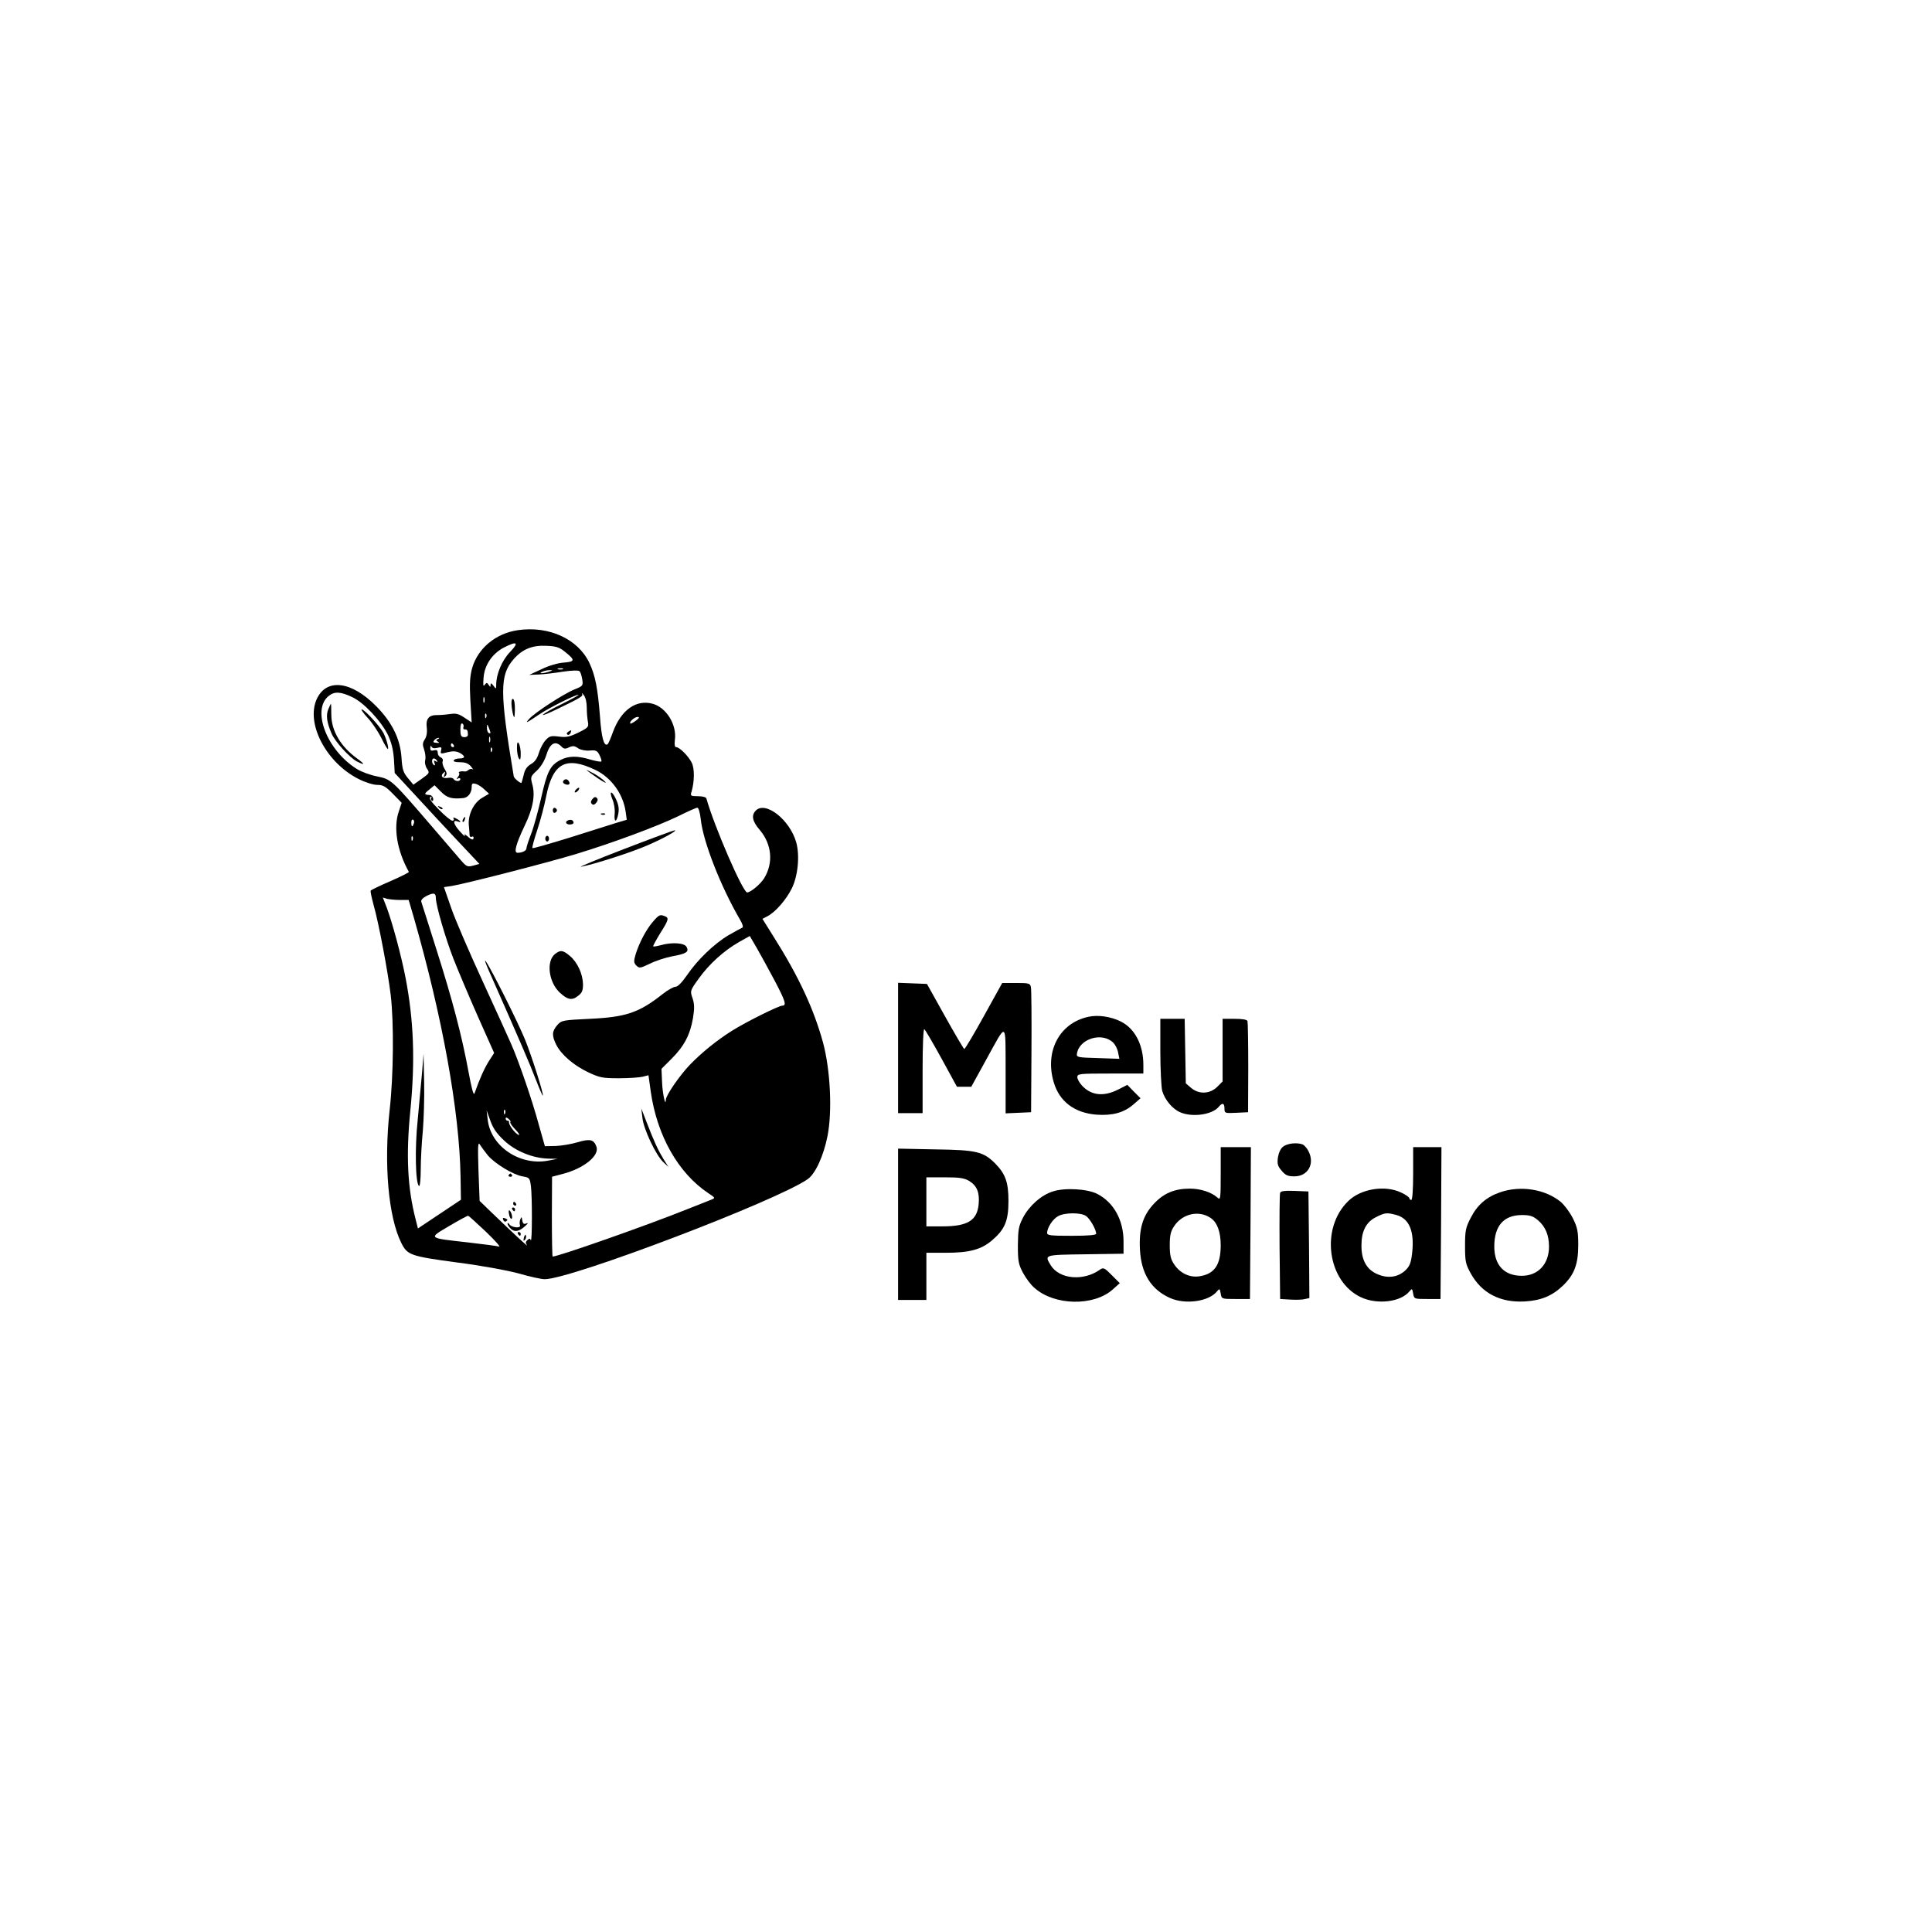 <?xml version="1.0" standalone="no"?>
<!DOCTYPE svg PUBLIC "-//W3C//DTD SVG 20010904//EN"
 "http://www.w3.org/TR/2001/REC-SVG-20010904/DTD/svg10.dtd">
<svg version="1.0" xmlns="http://www.w3.org/2000/svg"
 width="1024pt" height="1024pt" viewBox="0 0 1024 1024"
 preserveAspectRatio="xMidYMid meet">

<g transform="translate(0,1024) scale(0.1,-0.1)"
fill="#000000" stroke="none">
<path d="M2745 6900 c-117 -17 -211 -95 -242 -199 -12 -44 -15 -80 -10 -173
l7 -117 -38 25 c-29 20 -45 24 -72 20 -19 -3 -51 -6 -71 -6 -46 1 -63 -19 -57
-67 3 -24 -1 -47 -10 -61 -13 -19 -13 -30 -4 -55 6 -18 9 -42 6 -54 -4 -13 0
-33 9 -47 15 -22 14 -24 -28 -54 l-44 -31 -29 35 c-25 30 -30 46 -34 109 -7
99 -49 185 -132 270 -134 137 -267 152 -318 38 -57 -130 52 -336 223 -422 35
-18 78 -31 98 -31 31 0 45 -8 84 -48 l46 -47 -15 -45 c-30 -86 -10 -208 53
-321 2 -3 -42 -25 -97 -49 -56 -24 -103 -47 -105 -50 -3 -4 5 -38 15 -76 26
-90 76 -353 91 -479 17 -146 15 -425 -6 -610 -31 -285 -7 -564 62 -703 32 -64
48 -70 293 -103 133 -17 268 -42 331 -59 58 -17 119 -30 136 -30 139 0 1234
417 1395 531 40 29 83 122 104 228 26 132 15 351 -24 496 -49 178 -129 350
-261 559 l-60 96 27 14 c42 22 98 86 128 146 33 65 44 175 24 246 -34 119
-162 220 -214 168 -25 -25 -19 -57 21 -103 64 -76 73 -175 23 -256 -20 -32
-72 -75 -90 -75 -23 0 -176 354 -216 498 -2 7 -20 12 -45 12 -38 0 -41 2 -34
23 16 54 17 124 1 155 -18 36 -65 82 -82 82 -8 0 -10 13 -7 39 11 80 -46 172
-118 191 -87 24 -167 -33 -210 -149 -12 -34 -25 -64 -29 -66 -19 -12 -32 34
-40 147 -12 151 -25 218 -56 284 -60 127 -214 198 -379 174z m-41 -115 c-43
-44 -74 -118 -74 -174 0 -24 -1 -24 -15 -5 -11 14 -14 15 -15 4 0 -13 -1 -13
-10 0 -9 13 -11 13 -21 0 -8 -11 -9 -1 -6 38 5 67 45 126 106 159 71 37 84 29
35 -22z m292 -1 c54 -43 52 -51 -9 -56 -30 -2 -81 -17 -117 -35 l-65 -30 50 2
c28 1 85 8 129 15 48 7 82 8 88 2 5 -5 11 -24 14 -43 5 -33 4 -35 -41 -53 -57
-23 -212 -124 -240 -156 -23 -26 -19 -25 54 24 53 36 201 109 207 103 2 -2
-37 -23 -87 -48 -50 -24 -95 -50 -101 -57 -6 -7 29 7 78 31 128 62 135 67 129
80 -4 7 1 3 9 -7 10 -12 16 -39 16 -67 0 -25 3 -59 6 -75 5 -27 2 -31 -51 -57
-47 -23 -65 -26 -103 -21 -41 5 -50 3 -70 -19 -13 -14 -29 -44 -36 -68 -9 -30
-22 -48 -42 -59 -20 -12 -32 -28 -38 -56 -5 -21 -11 -41 -12 -43 -4 -5 -39 23
-41 34 -75 448 -75 537 0 622 47 53 99 74 174 70 52 -2 69 -8 99 -33z m-13
-91 c-7 -2 -19 -2 -25 0 -7 3 -2 5 12 5 14 0 19 -2 13 -5z m-73 -13 c-34 -11
-60 -11 -35 0 11 5 29 8 40 8 16 0 15 -2 -5 -8z m-1045 -134 c62 -28 153 -125
191 -201 19 -41 28 -77 32 -130 l4 -72 112 -121 c61 -67 162 -175 224 -241
l113 -120 -33 -9 c-30 -8 -36 -5 -64 27 -17 20 -85 99 -151 176 -220 256 -219
254 -295 270 -36 7 -85 25 -108 40 -159 100 -240 314 -147 387 30 24 63 22
122 -6z m702 -28 c-3 -7 -5 -2 -5 12 0 14 2 19 5 13 2 -7 2 -19 0 -25z m10
-80 c-3 -8 -6 -5 -6 6 -1 11 2 17 5 13 3 -3 4 -12 1 -19z m793 -18 c-14 -10
-27 -17 -29 -15 -8 8 22 35 38 35 12 0 10 -5 -9 -20z m-914 -35 c-2 -7 1 -12
7 -11 13 1 17 -6 17 -28 0 -9 -9 -14 -20 -13 -16 1 -20 8 -20 40 0 24 4 36 11
32 6 -4 8 -13 5 -20z m143 -28 c1 -5 -3 -5 -9 -2 -5 3 -10 16 -9 28 0 21 1 21
9 2 5 -11 9 -24 9 -28z m-2 -49 c-3 -7 -5 -2 -5 12 0 14 2 19 5 13 2 -7 2 -19
0 -25z m-276 15 c-11 -5 -11 -7 0 -14 10 -6 7 -8 -8 -6 -17 1 -19 4 -11 14 6
7 16 13 22 12 6 0 5 -3 -3 -6z m84 -33 c3 -5 1 -10 -4 -10 -6 0 -11 5 -11 10
0 6 2 10 4 10 3 0 8 -4 11 -10z m570 -6 c13 -14 21 -15 41 -5 20 9 30 8 48 -5
14 -9 40 -14 62 -12 33 3 40 -1 52 -25 8 -16 12 -31 9 -33 -3 -3 -29 2 -58 10
-68 21 -116 20 -158 -2 -54 -27 -71 -60 -102 -198 -16 -70 -40 -158 -54 -194
-14 -36 -25 -70 -25 -77 0 -12 -22 -23 -47 -23 -21 0 -9 45 38 144 44 91 57
162 40 220 -10 38 -9 41 25 72 21 20 40 52 49 80 19 64 47 81 80 48z m-658 -8
c23 6 25 4 21 -13 -5 -19 -3 -20 34 -10 29 7 45 6 64 -3 31 -17 31 -30 0 -30
-14 0 -28 -4 -31 -10 -4 -6 9 -10 33 -10 28 0 44 -6 58 -22 10 -13 15 -20 10
-16 -5 4 -15 3 -22 -2 -6 -6 -16 -10 -20 -9 -19 3 -37 -1 -31 -8 4 -3 1 -13
-6 -21 -9 -13 -9 -14 1 -8 6 4 12 2 12 -3 0 -14 -27 -14 -36 0 -3 6 -17 9 -30
6 -29 -5 -42 10 -24 26 10 10 11 8 6 -8 -6 -16 -5 -17 5 -8 9 9 8 17 -4 37 -9
14 -14 32 -11 40 4 9 -1 18 -10 22 -9 3 -16 14 -16 24 0 13 -5 17 -20 13 -15
-4 -20 -1 -19 13 0 11 3 14 6 7 3 -8 14 -11 30 -7z m290 -18 c-3 -8 -6 -5 -6
6 -1 11 2 17 5 13 3 -3 4 -12 1 -19z m-291 -50 c5 -7 3 -8 -6 -3 -10 6 -12 4
-7 -9 4 -10 3 -15 -3 -11 -13 8 -13 35 -1 35 6 0 13 -5 17 -12z m840 -49 c84
-40 147 -128 160 -221 l6 -43 -54 -16 c-29 -9 -140 -44 -247 -78 -107 -33
-196 -59 -199 -56 -3 2 9 46 26 97 17 51 38 131 47 178 35 176 105 214 261
139z m-588 -104 l24 -22 -37 -22 c-45 -26 -76 -91 -70 -147 2 -21 4 -45 4 -52
1 -7 6 -10 11 -7 6 3 10 1 10 -4 0 -16 -11 -13 -33 7 -15 12 -19 13 -13 2 4
-8 -8 3 -28 25 -34 38 -38 62 -10 51 22 -8 17 2 -7 15 -15 8 -19 8 -15 0 4 -6
1 -11 -6 -11 -8 0 -40 26 -72 59 -41 41 -54 61 -45 66 7 5 10 4 5 -3 -3 -6 -2
-13 3 -16 5 -4 8 2 7 11 -2 10 -9 18 -17 19 -32 2 -33 6 -5 28 l29 24 34 -34
c32 -33 58 -40 118 -34 25 2 45 27 45 58 0 20 4 22 23 17 12 -4 32 -17 45 -30z
m1146 -156 c12 -119 106 -358 208 -533 14 -23 19 -41 12 -43 -5 -2 -38 -20
-73 -40 -77 -46 -165 -131 -220 -212 -26 -38 -49 -61 -60 -61 -11 0 -41 -17
-68 -38 -125 -99 -194 -123 -387 -132 -146 -7 -150 -8 -173 -34 -28 -33 -29
-55 -4 -105 27 -52 92 -108 170 -145 60 -28 75 -31 161 -31 52 0 109 4 126 8
l31 8 12 -86 c33 -233 145 -432 305 -539 38 -25 38 -26 15 -35 -13 -5 -71 -28
-129 -51 -217 -87 -681 -250 -711 -250 -2 0 -4 95 -4 211 l1 212 53 14 c115
29 200 98 182 146 -14 38 -34 42 -99 23 -33 -10 -86 -19 -117 -20 l-57 -1 -34
120 c-33 122 -104 329 -144 420 -12 27 -79 176 -150 330 -71 154 -147 330
-168 391 l-39 112 41 6 c73 12 506 123 661 170 197 60 428 146 540 200 50 25
95 45 101 45 6 1 14 -25 18 -60z m-1521 -24 c-7 -21 -13 -19 -13 6 0 11 4 18
10 14 5 -3 7 -12 3 -20z m-6 -87 c-3 -8 -6 -5 -6 6 -1 11 2 17 5 13 3 -3 4
-12 1 -19z m123 -307 c0 -38 50 -211 93 -322 25 -63 83 -201 130 -307 l86
-193 -29 -45 c-24 -39 -47 -90 -75 -169 -5 -13 -15 24 -31 110 -36 196 -86
385 -170 650 -42 132 -78 247 -81 255 -3 10 8 21 29 32 37 18 48 15 48 -11z
m-189 -11 l45 0 27 -92 c152 -530 242 -1026 248 -1375 l2 -122 -114 -76 -114
-76 -12 48 c-43 166 -52 338 -28 578 26 264 18 477 -26 705 -23 118 -69 288
-99 369 l-21 54 23 -7 c13 -3 44 -6 69 -6z m1985 -428 c56 -106 64 -132 41
-132 -19 0 -192 -86 -267 -133 -81 -51 -160 -115 -224 -181 -55 -58 -126 -161
-127 -185 -1 -42 -18 34 -20 95 l-3 69 55 55 c65 65 97 126 112 214 8 50 8 73
-2 104 -14 40 -14 41 33 106 55 77 134 148 213 193 l57 32 39 -67 c21 -37 63
-113 93 -170z m-1429 -704 c-3 -8 -6 -5 -6 6 -1 11 2 17 5 13 3 -3 4 -12 1
-19z m-4 -144 c60 -56 151 -93 235 -95 l47 -1 -52 -10 c-150 -27 -302 77 -318
217 l-6 50 20 -55 c14 -40 34 -69 74 -106z m32 98 c-3 -3 9 -21 27 -39 18 -19
25 -31 16 -28 -18 7 -54 55 -50 68 1 4 -2 7 -8 7 -5 0 -10 5 -10 11 0 8 5 7
15 -1 9 -7 13 -15 10 -18z m-120 -175 c38 -45 134 -103 184 -112 37 -6 39 -8
45 -52 7 -53 7 -304 -1 -286 -3 10 -7 10 -18 0 -10 -9 -10 -16 -2 -27 11 -14
-59 50 -190 176 l-61 59 -6 160 c-4 128 -3 156 7 139 7 -11 26 -37 42 -57z
m-9 -406 c48 -46 79 -81 69 -78 -11 3 -85 13 -165 22 -215 24 -211 21 -99 87
52 31 97 55 100 54 4 0 46 -39 95 -85z"/>
<path d="M2711 6508 c1 -18 5 -44 9 -58 6 -20 8 -14 9 27 1 28 -3 55 -9 58 -6
4 -10 -7 -9 -27z"/>
<path d="M3011 6361 c-8 -5 -9 -11 -3 -15 5 -3 12 1 16 9 6 17 6 18 -13 6z"/>
<path d="M2740 6275 c0 -22 5 -47 10 -55 7 -11 10 -4 10 25 0 22 -5 47 -10 55
-7 11 -10 4 -10 -25z"/>
<path d="M1740 6481 c-13 -32 -8 -70 17 -128 17 -42 96 -129 135 -149 43 -22
44 -16 2 15 -88 63 -138 148 -138 234 0 31 -1 57 -2 57 -1 0 -7 -13 -14 -29z"/>
<path d="M1948 6436 c23 -24 55 -72 72 -105 16 -34 33 -61 35 -61 8 0 -6 51
-22 84 -18 35 -101 126 -116 126 -5 0 9 -20 31 -44z"/>
<path d="M3110 6157 c3 -3 30 -22 60 -43 30 -20 47 -28 38 -18 -10 11 -37 31
-60 44 -24 13 -41 21 -38 17z"/>
<path d="M2985 6100 c-3 -6 1 -13 10 -16 19 -8 30 0 20 15 -8 14 -22 14 -30 1z"/>
<path d="M3052 6054 c-7 -8 -8 -14 -3 -14 10 0 25 19 20 25 -2 1 -10 -3 -17
-11z"/>
<path d="M3246 6003 c9 -20 14 -54 12 -75 -4 -41 6 -51 16 -15 9 35 7 57 -10
93 -22 46 -37 44 -18 -3z"/>
<path d="M3140 6005 c-9 -11 -10 -19 -3 -26 7 -7 14 -5 23 6 9 11 10 19 3 26
-7 7 -14 5 -23 -6z"/>
<path d="M2930 5945 c0 -9 5 -15 11 -13 6 2 11 8 11 13 0 5 -5 11 -11 13 -6 2
-11 -4 -11 -13z"/>
<path d="M3188 5923 c7 -3 16 -2 19 1 4 3 -2 6 -13 5 -11 0 -14 -3 -6 -6z"/>
<path d="M3013 5893 c-20 -7 -15 -23 7 -23 11 0 20 4 20 9 0 13 -12 19 -27 14z"/>
<path d="M2890 5795 c0 -8 5 -15 10 -15 6 0 10 7 10 15 0 8 -4 15 -10 15 -5 0
-10 -7 -10 -15z"/>
<path d="M2327 5959 c7 -7 15 -10 18 -7 3 3 -2 9 -12 12 -14 6 -15 5 -6 -5z"/>
<path d="M2455 5899 c-4 -6 -5 -12 -2 -15 2 -3 7 2 10 11 7 17 1 20 -8 4z"/>
<path d="M3305 5739 c-143 -55 -244 -97 -225 -93 73 14 269 77 355 115 86 37
161 80 140 78 -5 0 -127 -45 -270 -100z"/>
<path d="M3461 5355 c-36 -41 -73 -112 -92 -173 -11 -38 -10 -45 4 -60 16 -15
20 -14 71 10 29 15 82 32 117 39 78 14 92 24 78 50 -11 22 -79 26 -138 9 -19
-5 -36 -8 -39 -6 -2 2 15 33 37 69 45 71 48 82 25 91 -26 10 -31 8 -63 -29z"/>
<path d="M2941 5183 c-47 -39 -33 -150 27 -205 40 -37 64 -42 95 -17 22 16 27
29 27 62 -1 54 -29 116 -69 150 -38 32 -51 33 -80 10z"/>
<path d="M2591 5095 c164 -370 221 -503 249 -577 19 -49 35 -86 37 -85 6 6
-57 204 -93 294 -37 92 -185 387 -210 419 -8 11 0 -12 17 -51z"/>
<path d="M3405 4315 c6 -60 72 -199 111 -235 l27 -25 -26 41 c-29 48 -48 88
-89 194 l-29 75 6 -50z"/>
<path d="M2237 4555 c-5 -55 -15 -167 -23 -250 -16 -151 -12 -339 7 -351 5 -3
9 36 9 87 0 51 5 143 11 203 5 61 9 179 7 261 l-3 150 -8 -100z"/>
<path d="M2696 4012 c-3 -5 1 -9 9 -9 8 0 12 4 9 9 -3 4 -7 8 -9 8 -2 0 -6 -4
-9 -8z"/>
<path d="M2720 3860 c0 -5 5 -10 11 -10 5 0 7 5 4 10 -3 6 -8 10 -11 10 -2 0
-4 -4 -4 -10z"/>
<path d="M2715 3830 c3 -5 8 -10 11 -10 2 0 4 5 4 10 0 6 -5 10 -11 10 -5 0
-7 -4 -4 -10z"/>
<path d="M2698 3805 c2 -14 8 -25 12 -25 10 0 1 38 -10 45 -4 2 -5 -7 -2 -20z"/>
<path d="M2667 3775 c3 -8 9 -12 14 -9 12 7 11 11 -5 17 -10 4 -13 1 -9 -8z"/>
<path d="M2758 3778 c-4 -10 -5 -24 -2 -32 7 -18 -46 -13 -57 6 -5 7 -9 8 -9
2 0 -6 8 -18 19 -28 20 -18 44 -13 76 17 15 14 16 17 3 12 -12 -5 -17 0 -20
17 -3 20 -4 20 -10 6z"/>
<path d="M2745 3700 c3 -5 8 -10 11 -10 2 0 4 5 4 10 0 6 -5 10 -11 10 -5 0
-7 -4 -4 -10z"/>
<path d="M2777 3681 c-4 -17 -3 -21 5 -13 5 5 8 16 6 23 -3 8 -7 3 -11 -10z"/>
<path d="M4760 4685 l0 -345 65 0 65 0 0 226 c0 136 4 223 9 219 5 -3 46 -73
91 -155 l82 -150 38 0 38 0 76 138 c115 209 105 214 106 -51 l0 -228 68 3 67
3 2 320 c1 176 0 330 -3 343 -4 20 -10 22 -78 22 l-74 0 -97 -175 c-53 -96
-100 -175 -104 -175 -3 0 -49 78 -102 173 l-96 172 -76 3 -77 3 0 -346z"/>
<path d="M5770 4851 c-154 -32 -234 -183 -185 -347 30 -103 111 -163 227 -172
85 -6 146 11 195 54 l38 33 -35 35 -35 36 -49 -25 c-77 -39 -143 -31 -191 21
-14 15 -25 35 -25 45 0 18 11 19 175 19 l175 0 0 46 c0 106 -45 193 -120 230
-52 26 -120 36 -170 25z m131 -138 c10 -10 22 -33 25 -51 l7 -34 -114 4 c-107
3 -114 4 -111 23 12 80 134 117 193 58z"/>
<path d="M6150 4668 c0 -95 5 -190 10 -210 14 -48 55 -97 97 -114 64 -27 168
-12 202 29 19 24 31 21 31 -8 0 -25 1 -26 63 -23 l62 3 1 235 c0 129 -2 241
-4 248 -3 8 -26 12 -68 12 l-64 0 0 -166 0 -166 -29 -29 c-39 -38 -97 -40
-138 -5 l-28 24 -3 171 -3 171 -65 0 -64 0 0 -172z"/>
<path d="M6800 4162 c-13 -10 -23 -33 -27 -58 -4 -33 -1 -45 20 -69 20 -24 33
-30 67 -30 73 0 110 67 75 134 -8 16 -22 31 -30 35 -31 12 -83 6 -105 -12z"/>
<path d="M6470 4018 c0 -135 -1 -140 -18 -125 -31 28 -89 47 -145 47 -81 0
-139 -24 -191 -80 -59 -63 -80 -132 -74 -244 7 -127 59 -210 158 -255 81 -37
206 -20 250 34 14 17 15 16 20 -11 5 -29 5 -29 80 -29 l75 0 3 403 2 402 -80
0 -80 0 0 -142z m-54 -233 c35 -23 54 -73 54 -145 0 -105 -33 -153 -115 -165
-50 -7 -101 17 -132 64 -18 27 -23 48 -23 101 0 53 5 74 23 101 44 66 130 86
193 44z"/>
<path d="M7490 4020 c0 -87 -4 -140 -10 -140 -5 0 -10 4 -10 9 0 5 -19 19 -43
30 -85 41 -214 21 -281 -45 -149 -144 -111 -427 68 -510 86 -40 210 -25 256
31 14 17 15 16 20 -11 5 -29 6 -29 75 -29 l70 0 3 403 2 402 -75 0 -75 0 0
-140z m-88 -220 c67 -19 95 -85 83 -198 -6 -53 -12 -71 -34 -93 -39 -38 -92
-47 -149 -23 -58 24 -87 75 -86 154 0 75 25 123 77 149 48 24 58 25 109 11z"/>
<path d="M4760 3751 l0 -401 75 0 75 0 0 125 0 125 103 0 c125 0 188 17 245
66 68 58 87 103 87 209 0 99 -16 143 -71 199 -62 62 -99 71 -316 74 l-198 4 0
-401z m378 229 c40 -25 55 -61 49 -123 -8 -86 -59 -117 -192 -117 l-85 0 0
130 0 130 98 0 c79 0 103 -4 130 -20z"/>
<path d="M5580 3925 c-61 -19 -125 -76 -158 -139 -23 -45 -26 -63 -27 -146 0
-84 3 -101 27 -146 15 -28 42 -65 62 -81 105 -93 311 -97 412 -9 l39 35 -43
43 c-36 37 -44 41 -60 30 -88 -64 -217 -53 -263 22 -34 56 -36 55 184 58 l202
3 0 65 c0 113 -52 207 -139 252 -53 27 -172 34 -236 13z m176 -130 c21 -14 54
-72 54 -94 0 -7 -42 -11 -130 -11 -111 0 -130 2 -130 15 0 28 30 74 58 89 35
20 122 20 148 1z"/>
<path d="M7952 3921 c-73 -25 -122 -67 -157 -136 -27 -52 -30 -68 -30 -149 0
-82 3 -96 30 -145 58 -105 156 -156 286 -149 88 5 147 30 204 85 59 57 80 113
80 213 0 73 -4 93 -28 142 -16 32 -45 71 -65 88 -82 67 -212 88 -320 51z m199
-148 c40 -34 59 -79 59 -140 0 -93 -58 -155 -144 -155 -93 0 -146 56 -146 155
0 110 50 167 147 167 41 0 58 -5 84 -27z"/>
<path d="M6785 3918 c-3 -7 -4 -137 -3 -288 l3 -275 54 -3 c30 -2 65 -1 78 3
l23 5 -2 283 -3 282 -73 3 c-52 2 -74 -1 -77 -10z"/>
</g>
</svg>
